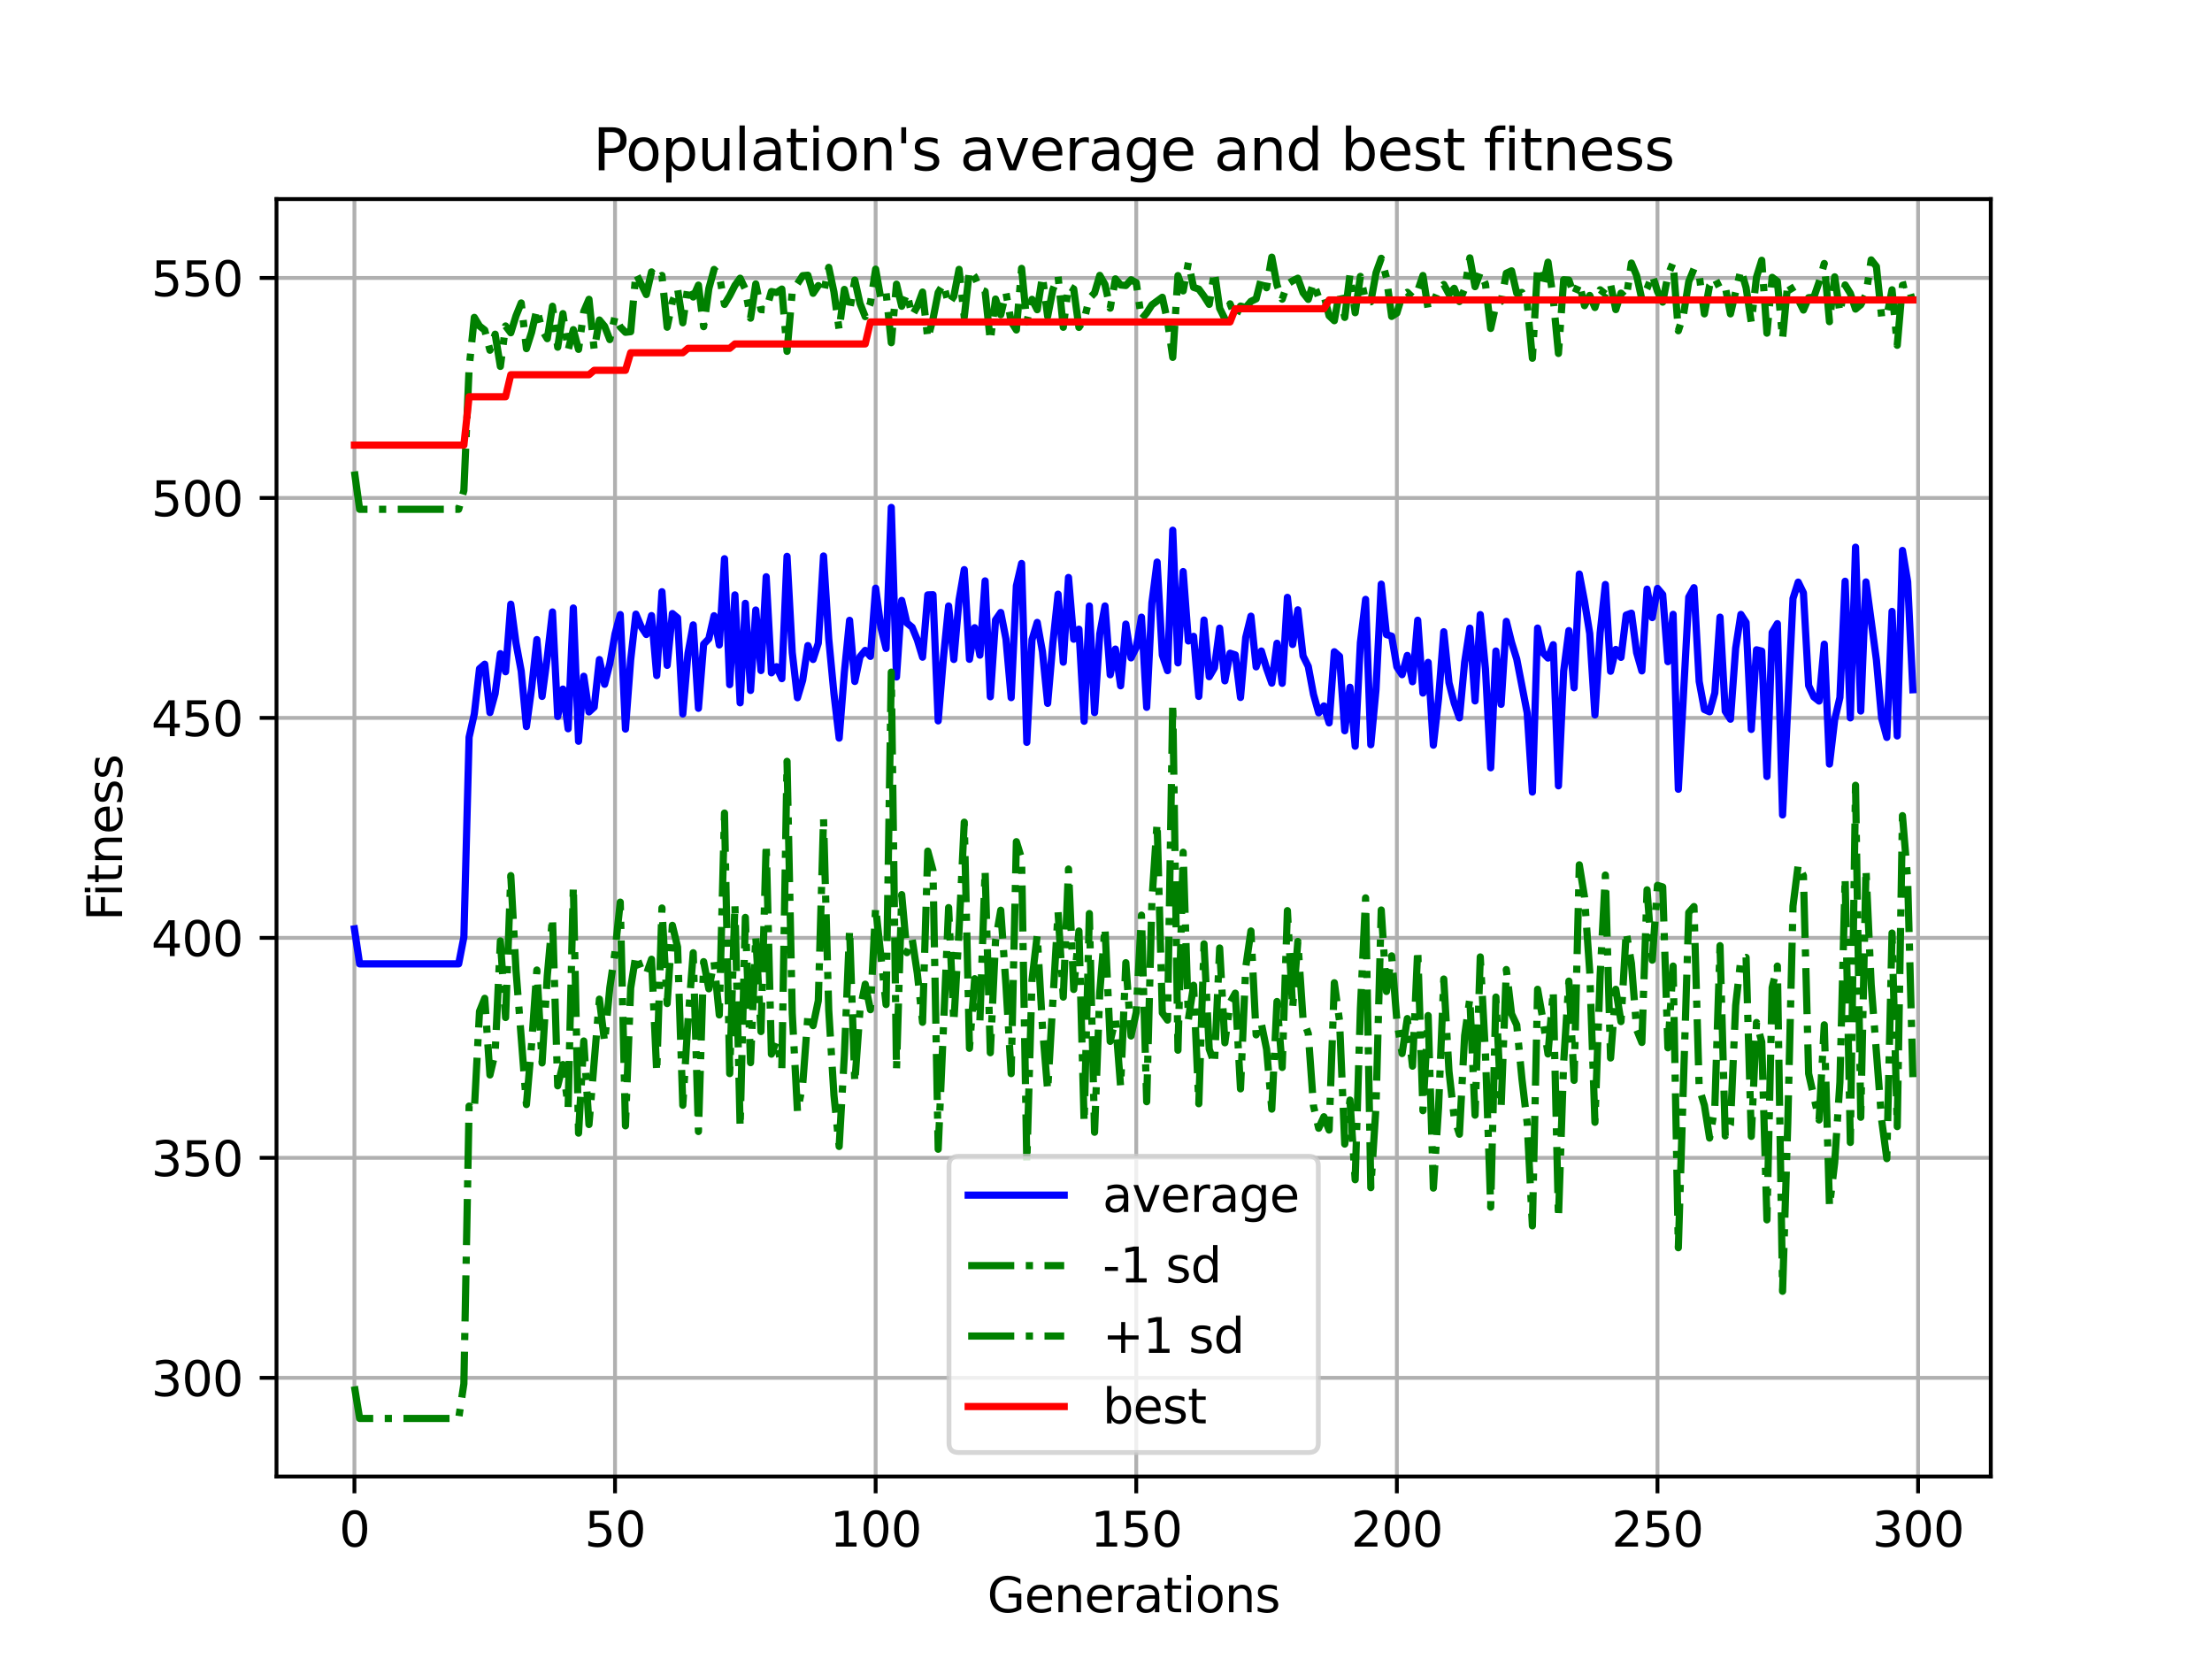 <?xml version="1.0" encoding="utf-8" standalone="no"?>
<!DOCTYPE svg PUBLIC "-//W3C//DTD SVG 1.1//EN"
  "http://www.w3.org/Graphics/SVG/1.1/DTD/svg11.dtd">
<svg xmlns:xlink="http://www.w3.org/1999/xlink" width="460.8pt" height="345.6pt" viewBox="0 0 460.8 345.6" xmlns="http://www.w3.org/2000/svg" version="1.1">
 <defs>
  <style type="text/css">*{stroke-linejoin: round; stroke-linecap: butt}</style>
 </defs>
 <g id="figure_1">
  <g id="patch_1">
   <path d="M 0 345.6 
L 460.8 345.6 
L 460.8 0 
L 0 0 
z
" style="fill: #ffffff"/>
  </g>
  <g id="axes_1">
   <g id="patch_2">
    <path d="M 57.6 307.584 
L 414.72 307.584 
L 414.72 41.472 
L 57.6 41.472 
z
" style="fill: #ffffff"/>
   </g>
   <g id="matplotlib.axis_1">
    <g id="xtick_1">
     <g id="line2d_1">
      <path d="M 73.833 307.584 
L 73.833 41.472 
" clip-path="url(#pd0edd029c1)" style="fill: none; stroke: #b0b0b0; stroke-width: 0.8; stroke-linecap: square"/>
     </g>
     <g id="line2d_2">
      <defs>
       <path id="m7ef248eb07" d="M 0 0 
L 0 3.5 
" style="stroke: #000000; stroke-width: 0.8"/>
      </defs>
      <g>
       <use xlink:href="#m7ef248eb07" x="73.833" y="307.584" style="stroke: #000000; stroke-width: 0.8"/>
      </g>
     </g>
     <g id="text_1">
      <!-- 0 -->
      <g transform="translate(70.651 322.182) scale(0.1 -0.1)">
       <defs>
        <path id="DejaVuSans-30" d="M 2034 4250 
Q 1547 4250 1301 3770 
Q 1056 3291 1056 2328 
Q 1056 1369 1301 889 
Q 1547 409 2034 409 
Q 2525 409 2770 889 
Q 3016 1369 3016 2328 
Q 3016 3291 2770 3770 
Q 2525 4250 2034 4250 
z
M 2034 4750 
Q 2819 4750 3233 4129 
Q 3647 3509 3647 2328 
Q 3647 1150 3233 529 
Q 2819 -91 2034 -91 
Q 1250 -91 836 529 
Q 422 1150 422 2328 
Q 422 3509 836 4129 
Q 1250 4750 2034 4750 
z
" transform="scale(0.016)"/>
       </defs>
       <use xlink:href="#DejaVuSans-30"/>
      </g>
     </g>
    </g>
    <g id="xtick_2">
     <g id="line2d_3">
      <path d="M 128.123 307.584 
L 128.123 41.472 
" clip-path="url(#pd0edd029c1)" style="fill: none; stroke: #b0b0b0; stroke-width: 0.8; stroke-linecap: square"/>
     </g>
     <g id="line2d_4">
      <g>
       <use xlink:href="#m7ef248eb07" x="128.123" y="307.584" style="stroke: #000000; stroke-width: 0.8"/>
      </g>
     </g>
     <g id="text_2">
      <!-- 50 -->
      <g transform="translate(121.76 322.182) scale(0.1 -0.1)">
       <defs>
        <path id="DejaVuSans-35" d="M 691 4666 
L 3169 4666 
L 3169 4134 
L 1269 4134 
L 1269 2991 
Q 1406 3038 1543 3061 
Q 1681 3084 1819 3084 
Q 2600 3084 3056 2656 
Q 3513 2228 3513 1497 
Q 3513 744 3044 326 
Q 2575 -91 1722 -91 
Q 1428 -91 1123 -41 
Q 819 9 494 109 
L 494 744 
Q 775 591 1075 516 
Q 1375 441 1709 441 
Q 2250 441 2565 725 
Q 2881 1009 2881 1497 
Q 2881 1984 2565 2268 
Q 2250 2553 1709 2553 
Q 1456 2553 1204 2497 
Q 953 2441 691 2322 
L 691 4666 
z
" transform="scale(0.016)"/>
       </defs>
       <use xlink:href="#DejaVuSans-35"/>
       <use xlink:href="#DejaVuSans-30" x="63.623"/>
      </g>
     </g>
    </g>
    <g id="xtick_3">
     <g id="line2d_5">
      <path d="M 182.413 307.584 
L 182.413 41.472 
" clip-path="url(#pd0edd029c1)" style="fill: none; stroke: #b0b0b0; stroke-width: 0.8; stroke-linecap: square"/>
     </g>
     <g id="line2d_6">
      <g>
       <use xlink:href="#m7ef248eb07" x="182.413" y="307.584" style="stroke: #000000; stroke-width: 0.8"/>
      </g>
     </g>
     <g id="text_3">
      <!-- 100 -->
      <g transform="translate(172.869 322.182) scale(0.1 -0.1)">
       <defs>
        <path id="DejaVuSans-31" d="M 794 531 
L 1825 531 
L 1825 4091 
L 703 3866 
L 703 4441 
L 1819 4666 
L 2450 4666 
L 2450 531 
L 3481 531 
L 3481 0 
L 794 0 
L 794 531 
z
" transform="scale(0.016)"/>
       </defs>
       <use xlink:href="#DejaVuSans-31"/>
       <use xlink:href="#DejaVuSans-30" x="63.623"/>
       <use xlink:href="#DejaVuSans-30" x="127.246"/>
      </g>
     </g>
    </g>
    <g id="xtick_4">
     <g id="line2d_7">
      <path d="M 236.703 307.584 
L 236.703 41.472 
" clip-path="url(#pd0edd029c1)" style="fill: none; stroke: #b0b0b0; stroke-width: 0.8; stroke-linecap: square"/>
     </g>
     <g id="line2d_8">
      <g>
       <use xlink:href="#m7ef248eb07" x="236.703" y="307.584" style="stroke: #000000; stroke-width: 0.8"/>
      </g>
     </g>
     <g id="text_4">
      <!-- 150 -->
      <g transform="translate(227.159 322.182) scale(0.1 -0.1)">
       <use xlink:href="#DejaVuSans-31"/>
       <use xlink:href="#DejaVuSans-35" x="63.623"/>
       <use xlink:href="#DejaVuSans-30" x="127.246"/>
      </g>
     </g>
    </g>
    <g id="xtick_5">
     <g id="line2d_9">
      <path d="M 290.993 307.584 
L 290.993 41.472 
" clip-path="url(#pd0edd029c1)" style="fill: none; stroke: #b0b0b0; stroke-width: 0.8; stroke-linecap: square"/>
     </g>
     <g id="line2d_10">
      <g>
       <use xlink:href="#m7ef248eb07" x="290.993" y="307.584" style="stroke: #000000; stroke-width: 0.8"/>
      </g>
     </g>
     <g id="text_5">
      <!-- 200 -->
      <g transform="translate(281.449 322.182) scale(0.1 -0.1)">
       <defs>
        <path id="DejaVuSans-32" d="M 1228 531 
L 3431 531 
L 3431 0 
L 469 0 
L 469 531 
Q 828 903 1448 1529 
Q 2069 2156 2228 2338 
Q 2531 2678 2651 2914 
Q 2772 3150 2772 3378 
Q 2772 3750 2511 3984 
Q 2250 4219 1831 4219 
Q 1534 4219 1204 4116 
Q 875 4013 500 3803 
L 500 4441 
Q 881 4594 1212 4672 
Q 1544 4750 1819 4750 
Q 2544 4750 2975 4387 
Q 3406 4025 3406 3419 
Q 3406 3131 3298 2873 
Q 3191 2616 2906 2266 
Q 2828 2175 2409 1742 
Q 1991 1309 1228 531 
z
" transform="scale(0.016)"/>
       </defs>
       <use xlink:href="#DejaVuSans-32"/>
       <use xlink:href="#DejaVuSans-30" x="63.623"/>
       <use xlink:href="#DejaVuSans-30" x="127.246"/>
      </g>
     </g>
    </g>
    <g id="xtick_6">
     <g id="line2d_11">
      <path d="M 345.283 307.584 
L 345.283 41.472 
" clip-path="url(#pd0edd029c1)" style="fill: none; stroke: #b0b0b0; stroke-width: 0.8; stroke-linecap: square"/>
     </g>
     <g id="line2d_12">
      <g>
       <use xlink:href="#m7ef248eb07" x="345.283" y="307.584" style="stroke: #000000; stroke-width: 0.8"/>
      </g>
     </g>
     <g id="text_6">
      <!-- 250 -->
      <g transform="translate(335.739 322.182) scale(0.1 -0.1)">
       <use xlink:href="#DejaVuSans-32"/>
       <use xlink:href="#DejaVuSans-35" x="63.623"/>
       <use xlink:href="#DejaVuSans-30" x="127.246"/>
      </g>
     </g>
    </g>
    <g id="xtick_7">
     <g id="line2d_13">
      <path d="M 399.573 307.584 
L 399.573 41.472 
" clip-path="url(#pd0edd029c1)" style="fill: none; stroke: #b0b0b0; stroke-width: 0.8; stroke-linecap: square"/>
     </g>
     <g id="line2d_14">
      <g>
       <use xlink:href="#m7ef248eb07" x="399.573" y="307.584" style="stroke: #000000; stroke-width: 0.8"/>
      </g>
     </g>
     <g id="text_7">
      <!-- 300 -->
      <g transform="translate(390.029 322.182) scale(0.1 -0.1)">
       <defs>
        <path id="DejaVuSans-33" d="M 2597 2516 
Q 3050 2419 3304 2112 
Q 3559 1806 3559 1356 
Q 3559 666 3084 287 
Q 2609 -91 1734 -91 
Q 1441 -91 1130 -33 
Q 819 25 488 141 
L 488 750 
Q 750 597 1062 519 
Q 1375 441 1716 441 
Q 2309 441 2620 675 
Q 2931 909 2931 1356 
Q 2931 1769 2642 2001 
Q 2353 2234 1838 2234 
L 1294 2234 
L 1294 2753 
L 1863 2753 
Q 2328 2753 2575 2939 
Q 2822 3125 2822 3475 
Q 2822 3834 2567 4026 
Q 2313 4219 1838 4219 
Q 1578 4219 1281 4162 
Q 984 4106 628 3988 
L 628 4550 
Q 988 4650 1302 4700 
Q 1616 4750 1894 4750 
Q 2613 4750 3031 4423 
Q 3450 4097 3450 3541 
Q 3450 3153 3228 2886 
Q 3006 2619 2597 2516 
z
" transform="scale(0.016)"/>
       </defs>
       <use xlink:href="#DejaVuSans-33"/>
       <use xlink:href="#DejaVuSans-30" x="63.623"/>
       <use xlink:href="#DejaVuSans-30" x="127.246"/>
      </g>
     </g>
    </g>
    <g id="text_8">
     <!-- Generations -->
     <g transform="translate(205.662 335.861) scale(0.1 -0.1)">
      <defs>
       <path id="DejaVuSans-47" d="M 3809 666 
L 3809 1919 
L 2778 1919 
L 2778 2438 
L 4434 2438 
L 4434 434 
Q 4069 175 3628 42 
Q 3188 -91 2688 -91 
Q 1594 -91 976 548 
Q 359 1188 359 2328 
Q 359 3472 976 4111 
Q 1594 4750 2688 4750 
Q 3144 4750 3555 4637 
Q 3966 4525 4313 4306 
L 4313 3634 
Q 3963 3931 3569 4081 
Q 3175 4231 2741 4231 
Q 1884 4231 1454 3753 
Q 1025 3275 1025 2328 
Q 1025 1384 1454 906 
Q 1884 428 2741 428 
Q 3075 428 3337 486 
Q 3600 544 3809 666 
z
" transform="scale(0.016)"/>
       <path id="DejaVuSans-65" d="M 3597 1894 
L 3597 1613 
L 953 1613 
Q 991 1019 1311 708 
Q 1631 397 2203 397 
Q 2534 397 2845 478 
Q 3156 559 3463 722 
L 3463 178 
Q 3153 47 2828 -22 
Q 2503 -91 2169 -91 
Q 1331 -91 842 396 
Q 353 884 353 1716 
Q 353 2575 817 3079 
Q 1281 3584 2069 3584 
Q 2775 3584 3186 3129 
Q 3597 2675 3597 1894 
z
M 3022 2063 
Q 3016 2534 2758 2815 
Q 2500 3097 2075 3097 
Q 1594 3097 1305 2825 
Q 1016 2553 972 2059 
L 3022 2063 
z
" transform="scale(0.016)"/>
       <path id="DejaVuSans-6e" d="M 3513 2113 
L 3513 0 
L 2938 0 
L 2938 2094 
Q 2938 2591 2744 2837 
Q 2550 3084 2163 3084 
Q 1697 3084 1428 2787 
Q 1159 2491 1159 1978 
L 1159 0 
L 581 0 
L 581 3500 
L 1159 3500 
L 1159 2956 
Q 1366 3272 1645 3428 
Q 1925 3584 2291 3584 
Q 2894 3584 3203 3211 
Q 3513 2838 3513 2113 
z
" transform="scale(0.016)"/>
       <path id="DejaVuSans-72" d="M 2631 2963 
Q 2534 3019 2420 3045 
Q 2306 3072 2169 3072 
Q 1681 3072 1420 2755 
Q 1159 2438 1159 1844 
L 1159 0 
L 581 0 
L 581 3500 
L 1159 3500 
L 1159 2956 
Q 1341 3275 1631 3429 
Q 1922 3584 2338 3584 
Q 2397 3584 2469 3576 
Q 2541 3569 2628 3553 
L 2631 2963 
z
" transform="scale(0.016)"/>
       <path id="DejaVuSans-61" d="M 2194 1759 
Q 1497 1759 1228 1600 
Q 959 1441 959 1056 
Q 959 750 1161 570 
Q 1363 391 1709 391 
Q 2188 391 2477 730 
Q 2766 1069 2766 1631 
L 2766 1759 
L 2194 1759 
z
M 3341 1997 
L 3341 0 
L 2766 0 
L 2766 531 
Q 2569 213 2275 61 
Q 1981 -91 1556 -91 
Q 1019 -91 701 211 
Q 384 513 384 1019 
Q 384 1609 779 1909 
Q 1175 2209 1959 2209 
L 2766 2209 
L 2766 2266 
Q 2766 2663 2505 2880 
Q 2244 3097 1772 3097 
Q 1472 3097 1187 3025 
Q 903 2953 641 2809 
L 641 3341 
Q 956 3463 1253 3523 
Q 1550 3584 1831 3584 
Q 2591 3584 2966 3190 
Q 3341 2797 3341 1997 
z
" transform="scale(0.016)"/>
       <path id="DejaVuSans-74" d="M 1172 4494 
L 1172 3500 
L 2356 3500 
L 2356 3053 
L 1172 3053 
L 1172 1153 
Q 1172 725 1289 603 
Q 1406 481 1766 481 
L 2356 481 
L 2356 0 
L 1766 0 
Q 1100 0 847 248 
Q 594 497 594 1153 
L 594 3053 
L 172 3053 
L 172 3500 
L 594 3500 
L 594 4494 
L 1172 4494 
z
" transform="scale(0.016)"/>
       <path id="DejaVuSans-69" d="M 603 3500 
L 1178 3500 
L 1178 0 
L 603 0 
L 603 3500 
z
M 603 4863 
L 1178 4863 
L 1178 4134 
L 603 4134 
L 603 4863 
z
" transform="scale(0.016)"/>
       <path id="DejaVuSans-6f" d="M 1959 3097 
Q 1497 3097 1228 2736 
Q 959 2375 959 1747 
Q 959 1119 1226 758 
Q 1494 397 1959 397 
Q 2419 397 2687 759 
Q 2956 1122 2956 1747 
Q 2956 2369 2687 2733 
Q 2419 3097 1959 3097 
z
M 1959 3584 
Q 2709 3584 3137 3096 
Q 3566 2609 3566 1747 
Q 3566 888 3137 398 
Q 2709 -91 1959 -91 
Q 1206 -91 779 398 
Q 353 888 353 1747 
Q 353 2609 779 3096 
Q 1206 3584 1959 3584 
z
" transform="scale(0.016)"/>
       <path id="DejaVuSans-73" d="M 2834 3397 
L 2834 2853 
Q 2591 2978 2328 3040 
Q 2066 3103 1784 3103 
Q 1356 3103 1142 2972 
Q 928 2841 928 2578 
Q 928 2378 1081 2264 
Q 1234 2150 1697 2047 
L 1894 2003 
Q 2506 1872 2764 1633 
Q 3022 1394 3022 966 
Q 3022 478 2636 193 
Q 2250 -91 1575 -91 
Q 1294 -91 989 -36 
Q 684 19 347 128 
L 347 722 
Q 666 556 975 473 
Q 1284 391 1588 391 
Q 1994 391 2212 530 
Q 2431 669 2431 922 
Q 2431 1156 2273 1281 
Q 2116 1406 1581 1522 
L 1381 1569 
Q 847 1681 609 1914 
Q 372 2147 372 2553 
Q 372 3047 722 3315 
Q 1072 3584 1716 3584 
Q 2034 3584 2315 3537 
Q 2597 3491 2834 3397 
z
" transform="scale(0.016)"/>
      </defs>
      <use xlink:href="#DejaVuSans-47"/>
      <use xlink:href="#DejaVuSans-65" x="77.49"/>
      <use xlink:href="#DejaVuSans-6e" x="139.014"/>
      <use xlink:href="#DejaVuSans-65" x="202.393"/>
      <use xlink:href="#DejaVuSans-72" x="263.916"/>
      <use xlink:href="#DejaVuSans-61" x="305.029"/>
      <use xlink:href="#DejaVuSans-74" x="366.309"/>
      <use xlink:href="#DejaVuSans-69" x="405.518"/>
      <use xlink:href="#DejaVuSans-6f" x="433.301"/>
      <use xlink:href="#DejaVuSans-6e" x="494.482"/>
      <use xlink:href="#DejaVuSans-73" x="557.861"/>
     </g>
    </g>
   </g>
   <g id="matplotlib.axis_2">
    <g id="ytick_1">
     <g id="line2d_15">
      <path d="M 57.6 287.025 
L 414.72 287.025 
" clip-path="url(#pd0edd029c1)" style="fill: none; stroke: #b0b0b0; stroke-width: 0.8; stroke-linecap: square"/>
     </g>
     <g id="line2d_16">
      <defs>
       <path id="m0daf70b643" d="M 0 0 
L -3.5 0 
" style="stroke: #000000; stroke-width: 0.8"/>
      </defs>
      <g>
       <use xlink:href="#m0daf70b643" x="57.6" y="287.025" style="stroke: #000000; stroke-width: 0.8"/>
      </g>
     </g>
     <g id="text_9">
      <!-- 300 -->
      <g transform="translate(31.512 290.825) scale(0.1 -0.1)">
       <use xlink:href="#DejaVuSans-33"/>
       <use xlink:href="#DejaVuSans-30" x="63.623"/>
       <use xlink:href="#DejaVuSans-30" x="127.246"/>
      </g>
     </g>
    </g>
    <g id="ytick_2">
     <g id="line2d_17">
      <path d="M 57.6 241.2 
L 414.72 241.2 
" clip-path="url(#pd0edd029c1)" style="fill: none; stroke: #b0b0b0; stroke-width: 0.8; stroke-linecap: square"/>
     </g>
     <g id="line2d_18">
      <g>
       <use xlink:href="#m0daf70b643" x="57.6" y="241.2" style="stroke: #000000; stroke-width: 0.8"/>
      </g>
     </g>
     <g id="text_10">
      <!-- 350 -->
      <g transform="translate(31.512 245) scale(0.1 -0.1)">
       <use xlink:href="#DejaVuSans-33"/>
       <use xlink:href="#DejaVuSans-35" x="63.623"/>
       <use xlink:href="#DejaVuSans-30" x="127.246"/>
      </g>
     </g>
    </g>
    <g id="ytick_3">
     <g id="line2d_19">
      <path d="M 57.6 195.375 
L 414.72 195.375 
" clip-path="url(#pd0edd029c1)" style="fill: none; stroke: #b0b0b0; stroke-width: 0.8; stroke-linecap: square"/>
     </g>
     <g id="line2d_20">
      <g>
       <use xlink:href="#m0daf70b643" x="57.6" y="195.375" style="stroke: #000000; stroke-width: 0.8"/>
      </g>
     </g>
     <g id="text_11">
      <!-- 400 -->
      <g transform="translate(31.512 199.175) scale(0.1 -0.1)">
       <defs>
        <path id="DejaVuSans-34" d="M 2419 4116 
L 825 1625 
L 2419 1625 
L 2419 4116 
z
M 2253 4666 
L 3047 4666 
L 3047 1625 
L 3713 1625 
L 3713 1100 
L 3047 1100 
L 3047 0 
L 2419 0 
L 2419 1100 
L 313 1100 
L 313 1709 
L 2253 4666 
z
" transform="scale(0.016)"/>
       </defs>
       <use xlink:href="#DejaVuSans-34"/>
       <use xlink:href="#DejaVuSans-30" x="63.623"/>
       <use xlink:href="#DejaVuSans-30" x="127.246"/>
      </g>
     </g>
    </g>
    <g id="ytick_4">
     <g id="line2d_21">
      <path d="M 57.6 149.55 
L 414.72 149.55 
" clip-path="url(#pd0edd029c1)" style="fill: none; stroke: #b0b0b0; stroke-width: 0.8; stroke-linecap: square"/>
     </g>
     <g id="line2d_22">
      <g>
       <use xlink:href="#m0daf70b643" x="57.6" y="149.55" style="stroke: #000000; stroke-width: 0.8"/>
      </g>
     </g>
     <g id="text_12">
      <!-- 450 -->
      <g transform="translate(31.512 153.35) scale(0.1 -0.1)">
       <use xlink:href="#DejaVuSans-34"/>
       <use xlink:href="#DejaVuSans-35" x="63.623"/>
       <use xlink:href="#DejaVuSans-30" x="127.246"/>
      </g>
     </g>
    </g>
    <g id="ytick_5">
     <g id="line2d_23">
      <path d="M 57.6 103.726 
L 414.72 103.726 
" clip-path="url(#pd0edd029c1)" style="fill: none; stroke: #b0b0b0; stroke-width: 0.8; stroke-linecap: square"/>
     </g>
     <g id="line2d_24">
      <g>
       <use xlink:href="#m0daf70b643" x="57.6" y="103.726" style="stroke: #000000; stroke-width: 0.8"/>
      </g>
     </g>
     <g id="text_13">
      <!-- 500 -->
      <g transform="translate(31.512 107.525) scale(0.1 -0.1)">
       <use xlink:href="#DejaVuSans-35"/>
       <use xlink:href="#DejaVuSans-30" x="63.623"/>
       <use xlink:href="#DejaVuSans-30" x="127.246"/>
      </g>
     </g>
    </g>
    <g id="ytick_6">
     <g id="line2d_25">
      <path d="M 57.6 57.901 
L 414.72 57.901 
" clip-path="url(#pd0edd029c1)" style="fill: none; stroke: #b0b0b0; stroke-width: 0.8; stroke-linecap: square"/>
     </g>
     <g id="line2d_26">
      <g>
       <use xlink:href="#m0daf70b643" x="57.6" y="57.901" style="stroke: #000000; stroke-width: 0.8"/>
      </g>
     </g>
     <g id="text_14">
      <!-- 550 -->
      <g transform="translate(31.512 61.7) scale(0.1 -0.1)">
       <use xlink:href="#DejaVuSans-35"/>
       <use xlink:href="#DejaVuSans-35" x="63.623"/>
       <use xlink:href="#DejaVuSans-30" x="127.246"/>
      </g>
     </g>
    </g>
    <g id="text_15">
     <!-- Fitness -->
     <g transform="translate(25.433 191.845) rotate(-90) scale(0.1 -0.1)">
      <defs>
       <path id="DejaVuSans-46" d="M 628 4666 
L 3309 4666 
L 3309 4134 
L 1259 4134 
L 1259 2759 
L 3109 2759 
L 3109 2228 
L 1259 2228 
L 1259 0 
L 628 0 
L 628 4666 
z
" transform="scale(0.016)"/>
      </defs>
      <use xlink:href="#DejaVuSans-46"/>
      <use xlink:href="#DejaVuSans-69" x="50.27"/>
      <use xlink:href="#DejaVuSans-74" x="78.053"/>
      <use xlink:href="#DejaVuSans-6e" x="117.262"/>
      <use xlink:href="#DejaVuSans-65" x="180.641"/>
      <use xlink:href="#DejaVuSans-73" x="242.164"/>
      <use xlink:href="#DejaVuSans-73" x="294.264"/>
     </g>
    </g>
   </g>
   <g id="line2d_27">
    <path d="M 73.833 193.506 
L 74.919 200.792 
L 95.549 200.792 
L 96.635 195.219 
L 97.72 153.583 
L 98.806 148.726 
L 99.892 139.301 
L 100.978 138.365 
L 102.064 148.447 
L 103.149 144.482 
L 104.235 136.17 
L 105.321 139.936 
L 106.407 125.865 
L 107.493 133.97 
L 108.578 139.799 
L 109.664 151.365 
L 110.75 143.318 
L 111.836 133.237 
L 112.922 145.078 
L 114.007 136.925 
L 115.093 127.48 
L 116.179 149.263 
L 117.265 143.548 
L 118.351 151.815 
L 119.436 126.656 
L 120.522 154.421 
L 121.608 140.88 
L 122.694 148.304 
L 123.78 147.306 
L 124.865 137.402 
L 125.951 142.548 
L 127.037 138.247 
L 128.123 132.045 
L 129.209 128.022 
L 130.294 151.878 
L 131.38 137.468 
L 132.466 127.939 
L 133.552 130.524 
L 134.638 132.174 
L 135.723 128.233 
L 136.809 140.734 
L 137.895 123.265 
L 138.981 138.607 
L 140.067 127.811 
L 141.152 128.709 
L 142.238 148.744 
L 143.324 136.078 
L 144.41 130.176 
L 145.496 147.553 
L 146.581 134.19 
L 147.667 133.054 
L 148.753 128.269 
L 149.839 134.355 
L 150.925 116.392 
L 152.01 142.622 
L 153.096 123.925 
L 154.182 146.416 
L 155.268 125.685 
L 156.354 143.832 
L 157.439 127.078 
L 158.525 139.689 
L 159.611 120.149 
L 160.697 140.166 
L 161.783 138.882 
L 162.868 141.375 
L 163.954 115.897 
L 165.04 135.913 
L 166.126 145.353 
L 167.212 141.705 
L 168.297 134.483 
L 169.383 137.379 
L 170.469 133.97 
L 171.555 115.823 
L 172.641 133.054 
L 173.726 144.491 
L 174.812 153.766 
L 175.898 140.037 
L 176.984 129.223 
L 178.07 141.962 
L 179.155 136.793 
L 180.241 135.491 
L 181.327 136.738 
L 182.413 122.532 
L 183.499 130.707 
L 184.584 135.088 
L 185.67 105.705 
L 186.756 141.027 
L 187.842 125.08 
L 188.928 129.772 
L 190.013 130.671 
L 191.099 133.31 
L 192.185 136.903 
L 193.271 123.925 
L 194.357 123.889 
L 195.442 150.174 
L 196.528 137.068 
L 197.614 126.235 
L 198.7 137.379 
L 199.786 124.97 
L 200.871 118.664 
L 201.957 137.343 
L 203.043 130.762 
L 204.129 136.481 
L 205.215 121.011 
L 206.3 145.151 
L 207.386 129.149 
L 208.472 127.591 
L 209.558 133.108 
L 210.644 145.335 
L 211.729 122.037 
L 212.815 117.381 
L 213.901 154.646 
L 214.987 133.255 
L 216.073 129.662 
L 217.158 135.73 
L 218.244 146.526 
L 219.33 133.988 
L 220.416 123.779 
L 221.502 137.948 
L 222.587 120.296 
L 223.673 133.163 
L 224.759 131.074 
L 225.845 150.247 
L 226.931 126.235 
L 228.016 148.451 
L 229.102 132.045 
L 230.188 126.235 
L 231.274 140.569 
L 232.36 135.216 
L 233.445 142.86 
L 234.531 130.011 
L 235.617 137.049 
L 236.703 134.868 
L 237.789 128.563 
L 238.875 147.351 
L 239.96 125.593 
L 241.046 117.088 
L 242.132 136.463 
L 243.218 139.707 
L 244.304 110.453 
L 245.389 138.094 
L 246.475 119.068 
L 247.561 133.53 
L 248.647 132.559 
L 249.733 145.078 
L 250.818 129.168 
L 251.904 140.972 
L 252.99 139.121 
L 254.076 130.854 
L 255.162 141.834 
L 256.247 136.078 
L 257.333 136.426 
L 258.419 145.298 
L 259.505 132.797 
L 260.591 128.361 
L 261.676 138.919 
L 262.762 135.62 
L 263.848 139.249 
L 264.934 142.31 
L 266.02 134.007 
L 267.105 142.347 
L 268.191 124.438 
L 269.277 134.263 
L 270.363 127.041 
L 271.449 136.646 
L 272.534 138.827 
L 273.62 144.638 
L 274.706 148.506 
L 275.792 147.058 
L 276.878 150.595 
L 277.963 135.766 
L 279.049 136.72 
L 280.135 152.227 
L 281.221 143.172 
L 282.307 155.453 
L 283.392 133.878 
L 284.478 124.86 
L 285.564 155.141 
L 286.65 143.63 
L 287.736 121.689 
L 288.821 132.192 
L 289.907 132.522 
L 290.993 138.919 
L 292.079 140.55 
L 293.165 136.536 
L 294.25 142.017 
L 295.336 129.204 
L 296.422 144.381 
L 297.508 137.984 
L 298.594 155.233 
L 299.679 145.536 
L 300.765 131.605 
L 301.851 142.218 
L 302.937 146.453 
L 304.023 149.55 
L 305.108 137.966 
L 306.194 130.854 
L 307.28 146.013 
L 308.366 128.031 
L 309.452 139.396 
L 310.537 159.944 
L 311.623 135.62 
L 312.709 146.728 
L 313.795 129.442 
L 314.881 133.805 
L 315.966 137.306 
L 318.138 148.506 
L 319.224 165.003 
L 320.31 130.836 
L 321.395 135.968 
L 322.481 137.086 
L 323.567 134.3 
L 324.653 163.701 
L 325.739 139.781 
L 326.824 131.367 
L 327.91 143.282 
L 328.996 119.581 
L 330.082 125.263 
L 331.168 131.972 
L 332.253 148.927 
L 333.339 131.807 
L 334.425 121.762 
L 335.511 139.836 
L 336.597 135.29 
L 337.682 136.939 
L 338.768 128.123 
L 339.854 127.738 
L 340.94 135.95 
L 342.026 139.762 
L 343.111 122.734 
L 344.197 128.654 
L 345.283 122.569 
L 346.369 123.852 
L 347.455 137.838 
L 348.54 127.976 
L 349.626 164.416 
L 351.798 124.383 
L 352.884 122.422 
L 353.969 141.944 
L 355.055 147.809 
L 356.141 148.286 
L 357.227 144.345 
L 358.313 128.563 
L 359.398 148.157 
L 360.484 149.825 
L 361.57 135.033 
L 362.656 127.994 
L 363.742 129.681 
L 364.827 151.952 
L 365.913 135.363 
L 366.999 135.638 
L 368.085 161.758 
L 369.171 131.752 
L 370.256 129.919 
L 371.342 169.768 
L 373.514 124.677 
L 374.6 121.267 
L 375.685 123.504 
L 376.771 142.823 
L 377.857 145.188 
L 378.943 146.049 
L 380.029 134.19 
L 381.114 159.174 
L 382.2 149.935 
L 383.286 145.298 
L 384.372 121.084 
L 385.458 149.55 
L 386.543 113.99 
L 387.629 148.121 
L 388.715 121.231 
L 390.887 137.471 
L 391.972 149.605 
L 393.058 153.62 
L 394.144 127.371 
L 395.23 153.308 
L 396.316 114.669 
L 397.401 121.176 
L 398.487 143.685 
L 398.487 143.685 
" clip-path="url(#pd0edd029c1)" style="fill: none; stroke: #0000ff; stroke-width: 1.5; stroke-linecap: square"/>
   </g>
   <g id="line2d_28">
    <path d="M 73.833 288.803 
L 74.919 295.488 
L 95.549 295.488 
L 96.635 288.26 
L 97.72 230.418 
L 98.806 231.338 
L 99.892 210.682 
L 100.978 207.966 
L 102.064 223.933 
L 103.149 219.346 
L 104.235 196.01 
L 105.321 211.967 
L 106.407 182.405 
L 107.493 202.137 
L 109.664 230.104 
L 110.75 217.437 
L 111.836 202.076 
L 112.922 221.432 
L 114.007 203.3 
L 115.093 191.162 
L 116.179 226.199 
L 117.265 221.764 
L 118.351 230.685 
L 119.436 184.637 
L 120.522 236.056 
L 121.608 216.86 
L 122.694 234.259 
L 124.865 208.142 
L 125.951 217.12 
L 127.037 205.747 
L 128.123 198.232 
L 129.209 187.931 
L 130.294 234.534 
L 131.38 205.836 
L 132.466 198.947 
L 133.552 201.855 
L 134.638 202.99 
L 135.723 199.827 
L 136.809 223.392 
L 137.895 189.152 
L 138.981 209.055 
L 140.067 192.77 
L 141.152 197.29 
L 142.238 230.24 
L 143.324 212.633 
L 144.41 198.475 
L 145.496 235.71 
L 146.581 200.329 
L 147.667 205.993 
L 148.753 200.409 
L 149.839 211.427 
L 150.925 169.374 
L 152.01 223.649 
L 153.096 188.389 
L 154.182 234.875 
L 155.268 191.114 
L 156.354 221.377 
L 157.439 195.011 
L 158.525 214.89 
L 159.611 175.733 
L 160.697 219.599 
L 161.783 216.827 
L 162.868 222.535 
L 163.954 158.601 
L 165.04 211.062 
L 166.126 231.6 
L 167.212 225.984 
L 168.297 211.634 
L 169.383 213.657 
L 170.469 208.45 
L 171.555 170.513 
L 172.641 210.408 
L 173.726 228.165 
L 174.812 238.829 
L 175.898 219.784 
L 176.984 193.671 
L 178.07 225.574 
L 179.155 210.368 
L 180.241 205.025 
L 181.327 210.34 
L 182.413 188.994 
L 184.584 209.268 
L 185.67 140.017 
L 186.756 222.855 
L 187.842 186.361 
L 188.928 198.458 
L 190.013 195.593 
L 191.099 202.803 
L 192.185 212.966 
L 193.271 177.299 
L 194.357 181.324 
L 195.442 239.406 
L 197.614 189.067 
L 198.7 213.023 
L 199.786 193.828 
L 200.871 171.276 
L 201.957 218.384 
L 203.043 203.884 
L 204.129 212.697 
L 205.215 181.314 
L 206.3 219.302 
L 207.386 196.003 
L 208.472 189.618 
L 209.558 205.246 
L 210.644 223.657 
L 211.729 175.335 
L 212.815 178.854 
L 213.901 242.197 
L 214.987 204.154 
L 216.073 194.804 
L 217.158 213.888 
L 218.244 227.16 
L 220.416 190.008 
L 221.502 207.718 
L 222.587 181.04 
L 223.673 206.124 
L 224.759 193.946 
L 225.845 233.857 
L 226.931 190.309 
L 228.016 235.868 
L 229.102 206.727 
L 230.188 193.201 
L 231.274 216.938 
L 232.36 212.343 
L 233.445 226.348 
L 234.531 200.542 
L 235.617 215.812 
L 236.703 210.865 
L 237.789 190.642 
L 238.875 229.506 
L 239.96 187.674 
L 241.046 171.407 
L 242.132 211 
L 243.218 212.504 
L 244.304 146.457 
L 245.389 218.78 
L 246.475 177.535 
L 247.561 212.35 
L 248.647 205.254 
L 249.733 229.93 
L 250.818 196.628 
L 251.904 218.536 
L 252.99 221.651 
L 254.076 197.484 
L 255.162 217.233 
L 256.247 208.861 
L 257.333 206.895 
L 258.419 226.834 
L 259.505 201.545 
L 260.591 193.943 
L 261.676 215.58 
L 262.762 213.246 
L 263.848 218.556 
L 264.934 231.052 
L 266.02 208.632 
L 267.105 222.37 
L 268.191 189.704 
L 269.277 210.027 
L 270.363 196.121 
L 271.449 212.309 
L 272.534 215.286 
L 273.62 230.369 
L 274.706 235.033 
L 275.792 232.638 
L 276.878 235.41 
L 277.963 204.724 
L 279.049 212.69 
L 280.135 238.332 
L 281.221 229.164 
L 282.307 245.76 
L 283.392 210.179 
L 284.478 187.044 
L 285.564 247.411 
L 286.65 230.424 
L 287.736 189.571 
L 288.821 206.54 
L 289.907 199.128 
L 290.993 212.628 
L 292.079 219.475 
L 293.165 212.186 
L 294.25 222.099 
L 295.336 197.823 
L 296.422 231.372 
L 297.508 211.559 
L 298.594 247.5 
L 299.679 230.726 
L 300.765 203.952 
L 301.851 223.167 
L 302.937 232.841 
L 304.023 236.283 
L 305.108 215.752 
L 306.194 207.989 
L 307.28 232.31 
L 308.366 199.345 
L 309.452 219.601 
L 310.537 251.469 
L 311.623 207.705 
L 312.709 230.669 
L 313.795 201.969 
L 314.881 211.194 
L 315.966 213.522 
L 317.052 224.802 
L 318.138 233.928 
L 319.224 255.372 
L 320.31 206.086 
L 321.395 212.275 
L 322.481 219.561 
L 323.567 206.384 
L 324.653 253.772 
L 325.739 221.286 
L 326.824 204.384 
L 327.91 225.062 
L 328.996 180.159 
L 330.082 186.848 
L 331.168 202.402 
L 332.253 233.794 
L 333.339 203.249 
L 334.425 182.287 
L 335.511 220.401 
L 336.597 206.085 
L 337.682 212.815 
L 338.768 194.139 
L 339.854 200.677 
L 340.94 214.48 
L 342.026 217.167 
L 343.111 185.364 
L 344.197 200.015 
L 345.283 184.433 
L 346.369 184.764 
L 347.455 218.283 
L 348.54 201.25 
L 349.626 259.928 
L 351.798 190.092 
L 352.884 188.846 
L 353.969 226.629 
L 355.055 230.234 
L 356.141 237.082 
L 357.227 230.756 
L 358.313 197.001 
L 359.398 236.632 
L 360.484 234.264 
L 361.57 209.445 
L 362.656 199.793 
L 363.742 199.445 
L 364.827 236.73 
L 365.913 213.002 
L 366.999 217.058 
L 368.085 254.116 
L 369.171 205.73 
L 370.256 201.244 
L 371.342 269 
L 372.428 233.986 
L 373.514 188.739 
L 374.6 180.132 
L 375.685 182.42 
L 376.771 223.641 
L 378.943 233.315 
L 380.029 213.489 
L 381.114 251.335 
L 382.2 242.203 
L 383.286 225.433 
L 384.372 182.81 
L 385.458 237.998 
L 386.543 163.589 
L 387.629 232.751 
L 388.715 181.085 
L 389.801 205.073 
L 391.972 233.251 
L 393.058 241.368 
L 394.144 194.372 
L 395.23 234.688 
L 396.316 169.913 
L 397.401 183.179 
L 398.487 224.394 
L 398.487 224.394 
" clip-path="url(#pd0edd029c1)" style="fill: none; stroke-dasharray: 9.6,2.4,1.5,2.4; stroke-dashoffset: 0; stroke: #008000; stroke-width: 1.5"/>
   </g>
   <g id="line2d_29">
    <path d="M 73.833 98.209 
L 74.919 106.096 
L 95.549 106.096 
L 96.635 102.179 
L 97.72 76.748 
L 98.806 66.113 
L 99.892 67.919 
L 100.978 68.765 
L 102.064 72.961 
L 103.149 69.617 
L 104.235 76.329 
L 105.321 67.905 
L 106.407 69.326 
L 107.493 65.803 
L 108.578 63.111 
L 109.664 72.627 
L 110.75 69.199 
L 111.836 64.398 
L 112.922 68.724 
L 114.007 70.551 
L 115.093 63.798 
L 116.179 72.327 
L 117.265 65.333 
L 118.351 72.944 
L 119.436 68.675 
L 120.522 72.785 
L 121.608 64.901 
L 122.694 62.349 
L 123.78 72.867 
L 124.865 66.663 
L 125.951 67.977 
L 127.037 70.747 
L 128.123 65.859 
L 129.209 68.113 
L 130.294 69.223 
L 131.38 69.1 
L 132.466 56.932 
L 134.638 61.357 
L 135.723 56.638 
L 136.809 58.075 
L 137.895 57.379 
L 138.981 68.16 
L 140.067 62.852 
L 141.152 60.128 
L 142.238 67.248 
L 143.324 59.523 
L 144.41 61.876 
L 145.496 59.395 
L 146.581 68.051 
L 147.667 60.114 
L 148.753 56.13 
L 149.839 57.283 
L 150.925 63.409 
L 152.01 61.595 
L 153.096 59.462 
L 154.182 57.957 
L 155.268 60.255 
L 156.354 66.286 
L 157.439 59.145 
L 158.525 64.487 
L 159.611 64.565 
L 160.697 60.732 
L 161.783 60.938 
L 162.868 60.216 
L 163.954 73.192 
L 165.04 60.763 
L 167.212 57.426 
L 168.297 57.333 
L 169.383 61.102 
L 170.469 59.49 
L 171.555 61.133 
L 172.641 55.699 
L 173.726 60.817 
L 174.812 68.704 
L 175.898 60.291 
L 176.984 64.774 
L 178.07 58.349 
L 179.155 63.217 
L 180.241 65.958 
L 181.327 63.136 
L 182.413 56.07 
L 183.499 62.261 
L 184.584 60.908 
L 185.67 71.393 
L 186.756 59.199 
L 187.842 63.799 
L 188.928 61.087 
L 190.013 65.748 
L 191.099 63.818 
L 192.185 60.84 
L 193.271 70.552 
L 194.357 66.453 
L 195.442 60.942 
L 196.528 59.155 
L 197.614 63.402 
L 198.7 61.736 
L 199.786 56.112 
L 200.871 66.053 
L 201.957 56.302 
L 203.043 57.641 
L 204.129 60.265 
L 205.215 60.708 
L 206.3 71 
L 207.386 62.295 
L 208.472 65.565 
L 209.558 60.971 
L 210.644 67.013 
L 211.729 68.739 
L 212.815 55.909 
L 213.901 67.095 
L 214.987 62.356 
L 216.073 64.521 
L 217.158 57.571 
L 218.244 65.892 
L 219.33 60.361 
L 220.416 57.549 
L 221.502 68.177 
L 222.587 59.551 
L 223.673 60.203 
L 224.759 68.202 
L 225.845 66.637 
L 226.931 62.16 
L 228.016 61.033 
L 229.102 57.364 
L 230.188 59.268 
L 231.274 64.2 
L 232.36 58.09 
L 233.445 59.372 
L 234.531 59.479 
L 235.617 58.287 
L 236.703 58.871 
L 237.789 66.483 
L 238.875 65.196 
L 239.96 63.512 
L 242.132 61.926 
L 243.218 66.91 
L 244.304 74.449 
L 245.389 57.408 
L 246.475 60.601 
L 247.561 54.71 
L 248.647 59.863 
L 249.733 60.226 
L 250.818 61.707 
L 251.904 63.408 
L 252.99 56.591 
L 254.076 64.223 
L 255.162 66.434 
L 256.247 63.295 
L 257.333 65.958 
L 258.419 63.761 
L 259.505 64.049 
L 260.591 62.779 
L 261.676 62.258 
L 262.762 57.994 
L 263.848 59.942 
L 264.934 53.568 
L 266.02 59.381 
L 267.105 62.324 
L 268.191 59.173 
L 269.277 58.5 
L 270.363 57.961 
L 271.449 60.983 
L 272.534 62.369 
L 273.62 58.907 
L 274.706 61.978 
L 275.792 61.477 
L 276.878 65.781 
L 277.963 66.809 
L 279.049 60.749 
L 280.135 66.121 
L 281.221 57.179 
L 282.307 65.146 
L 283.392 57.578 
L 284.478 62.676 
L 285.564 62.872 
L 286.65 56.836 
L 287.736 53.807 
L 288.821 57.844 
L 289.907 65.915 
L 290.993 65.211 
L 292.079 61.626 
L 293.165 60.886 
L 294.25 61.935 
L 295.336 60.585 
L 296.422 57.391 
L 297.508 64.41 
L 298.594 62.965 
L 299.679 60.346 
L 300.765 59.259 
L 301.851 61.27 
L 302.937 60.064 
L 304.023 62.818 
L 305.108 60.18 
L 306.194 53.719 
L 307.28 59.715 
L 308.366 56.717 
L 309.452 59.19 
L 310.537 68.418 
L 311.623 63.534 
L 312.709 62.786 
L 313.795 56.916 
L 314.881 56.417 
L 315.966 61.09 
L 317.052 60.918 
L 318.138 63.084 
L 319.224 74.633 
L 320.31 55.585 
L 321.395 59.661 
L 322.481 54.611 
L 323.567 62.216 
L 324.653 73.631 
L 325.739 58.275 
L 326.824 58.35 
L 327.91 61.501 
L 328.996 59.003 
L 330.082 63.678 
L 331.168 61.542 
L 332.253 64.061 
L 333.339 60.365 
L 334.425 61.237 
L 335.511 59.271 
L 336.597 64.494 
L 337.682 61.064 
L 338.768 62.106 
L 339.854 54.799 
L 340.94 57.419 
L 342.026 62.357 
L 343.111 60.104 
L 344.197 57.294 
L 345.283 60.705 
L 346.369 62.94 
L 347.455 57.393 
L 348.54 54.703 
L 349.626 68.905 
L 350.712 65.496 
L 351.798 58.675 
L 352.884 55.998 
L 353.969 57.258 
L 355.055 65.384 
L 356.141 59.489 
L 357.227 57.934 
L 358.313 60.125 
L 359.398 59.683 
L 360.484 65.387 
L 362.656 56.196 
L 363.742 59.917 
L 364.827 67.173 
L 365.913 57.724 
L 366.999 54.218 
L 368.085 69.401 
L 369.171 57.774 
L 370.256 58.594 
L 371.342 70.537 
L 372.428 58.883 
L 374.6 62.403 
L 375.685 64.588 
L 376.771 62.006 
L 377.857 61.921 
L 378.943 58.784 
L 380.029 54.891 
L 381.114 67.012 
L 382.2 57.668 
L 383.286 65.163 
L 384.372 59.358 
L 385.458 61.103 
L 386.543 64.391 
L 387.629 63.49 
L 388.715 61.376 
L 389.801 54.142 
L 390.887 55.517 
L 391.972 65.96 
L 393.058 65.872 
L 394.144 60.37 
L 395.23 71.929 
L 396.316 59.424 
L 397.401 59.173 
L 398.487 62.976 
L 398.487 62.976 
" clip-path="url(#pd0edd029c1)" style="fill: none; stroke-dasharray: 9.6,2.4,1.5,2.4; stroke-dashoffset: 0; stroke: #008000; stroke-width: 1.5"/>
   </g>
   <g id="line2d_30">
    <path d="M 73.833 92.728 
L 96.635 92.728 
L 97.72 82.646 
L 105.321 82.646 
L 106.407 78.064 
L 122.694 78.064 
L 123.78 77.147 
L 130.294 77.147 
L 131.38 73.481 
L 142.238 73.481 
L 143.324 72.565 
L 152.01 72.565 
L 153.096 71.648 
L 180.241 71.648 
L 181.327 67.066 
L 256.247 67.066 
L 257.333 64.316 
L 275.792 64.316 
L 276.878 62.483 
L 398.487 62.483 
L 398.487 62.483 
" clip-path="url(#pd0edd029c1)" style="fill: none; stroke: #ff0000; stroke-width: 1.5; stroke-linecap: square"/>
   </g>
   <g id="patch_3">
    <path d="M 57.6 307.584 
L 57.6 41.472 
" style="fill: none; stroke: #000000; stroke-width: 0.8; stroke-linejoin: miter; stroke-linecap: square"/>
   </g>
   <g id="patch_4">
    <path d="M 414.72 307.584 
L 414.72 41.472 
" style="fill: none; stroke: #000000; stroke-width: 0.8; stroke-linejoin: miter; stroke-linecap: square"/>
   </g>
   <g id="patch_5">
    <path d="M 57.6 307.584 
L 414.72 307.584 
" style="fill: none; stroke: #000000; stroke-width: 0.8; stroke-linejoin: miter; stroke-linecap: square"/>
   </g>
   <g id="patch_6">
    <path d="M 57.6 41.472 
L 414.72 41.472 
" style="fill: none; stroke: #000000; stroke-width: 0.8; stroke-linejoin: miter; stroke-linecap: square"/>
   </g>
   <g id="text_16">
    <!-- Population's average and best fitness -->
    <g transform="translate(123.53 35.472) scale(0.12 -0.12)">
     <defs>
      <path id="DejaVuSans-50" d="M 1259 4147 
L 1259 2394 
L 2053 2394 
Q 2494 2394 2734 2622 
Q 2975 2850 2975 3272 
Q 2975 3691 2734 3919 
Q 2494 4147 2053 4147 
L 1259 4147 
z
M 628 4666 
L 2053 4666 
Q 2838 4666 3239 4311 
Q 3641 3956 3641 3272 
Q 3641 2581 3239 2228 
Q 2838 1875 2053 1875 
L 1259 1875 
L 1259 0 
L 628 0 
L 628 4666 
z
" transform="scale(0.016)"/>
      <path id="DejaVuSans-70" d="M 1159 525 
L 1159 -1331 
L 581 -1331 
L 581 3500 
L 1159 3500 
L 1159 2969 
Q 1341 3281 1617 3432 
Q 1894 3584 2278 3584 
Q 2916 3584 3314 3078 
Q 3713 2572 3713 1747 
Q 3713 922 3314 415 
Q 2916 -91 2278 -91 
Q 1894 -91 1617 61 
Q 1341 213 1159 525 
z
M 3116 1747 
Q 3116 2381 2855 2742 
Q 2594 3103 2138 3103 
Q 1681 3103 1420 2742 
Q 1159 2381 1159 1747 
Q 1159 1113 1420 752 
Q 1681 391 2138 391 
Q 2594 391 2855 752 
Q 3116 1113 3116 1747 
z
" transform="scale(0.016)"/>
      <path id="DejaVuSans-75" d="M 544 1381 
L 544 3500 
L 1119 3500 
L 1119 1403 
Q 1119 906 1312 657 
Q 1506 409 1894 409 
Q 2359 409 2629 706 
Q 2900 1003 2900 1516 
L 2900 3500 
L 3475 3500 
L 3475 0 
L 2900 0 
L 2900 538 
Q 2691 219 2414 64 
Q 2138 -91 1772 -91 
Q 1169 -91 856 284 
Q 544 659 544 1381 
z
M 1991 3584 
L 1991 3584 
z
" transform="scale(0.016)"/>
      <path id="DejaVuSans-6c" d="M 603 4863 
L 1178 4863 
L 1178 0 
L 603 0 
L 603 4863 
z
" transform="scale(0.016)"/>
      <path id="DejaVuSans-27" d="M 1147 4666 
L 1147 2931 
L 616 2931 
L 616 4666 
L 1147 4666 
z
" transform="scale(0.016)"/>
      <path id="DejaVuSans-20" transform="scale(0.016)"/>
      <path id="DejaVuSans-76" d="M 191 3500 
L 800 3500 
L 1894 563 
L 2988 3500 
L 3597 3500 
L 2284 0 
L 1503 0 
L 191 3500 
z
" transform="scale(0.016)"/>
      <path id="DejaVuSans-67" d="M 2906 1791 
Q 2906 2416 2648 2759 
Q 2391 3103 1925 3103 
Q 1463 3103 1205 2759 
Q 947 2416 947 1791 
Q 947 1169 1205 825 
Q 1463 481 1925 481 
Q 2391 481 2648 825 
Q 2906 1169 2906 1791 
z
M 3481 434 
Q 3481 -459 3084 -895 
Q 2688 -1331 1869 -1331 
Q 1566 -1331 1297 -1286 
Q 1028 -1241 775 -1147 
L 775 -588 
Q 1028 -725 1275 -790 
Q 1522 -856 1778 -856 
Q 2344 -856 2625 -561 
Q 2906 -266 2906 331 
L 2906 616 
Q 2728 306 2450 153 
Q 2172 0 1784 0 
Q 1141 0 747 490 
Q 353 981 353 1791 
Q 353 2603 747 3093 
Q 1141 3584 1784 3584 
Q 2172 3584 2450 3431 
Q 2728 3278 2906 2969 
L 2906 3500 
L 3481 3500 
L 3481 434 
z
" transform="scale(0.016)"/>
      <path id="DejaVuSans-64" d="M 2906 2969 
L 2906 4863 
L 3481 4863 
L 3481 0 
L 2906 0 
L 2906 525 
Q 2725 213 2448 61 
Q 2172 -91 1784 -91 
Q 1150 -91 751 415 
Q 353 922 353 1747 
Q 353 2572 751 3078 
Q 1150 3584 1784 3584 
Q 2172 3584 2448 3432 
Q 2725 3281 2906 2969 
z
M 947 1747 
Q 947 1113 1208 752 
Q 1469 391 1925 391 
Q 2381 391 2643 752 
Q 2906 1113 2906 1747 
Q 2906 2381 2643 2742 
Q 2381 3103 1925 3103 
Q 1469 3103 1208 2742 
Q 947 2381 947 1747 
z
" transform="scale(0.016)"/>
      <path id="DejaVuSans-62" d="M 3116 1747 
Q 3116 2381 2855 2742 
Q 2594 3103 2138 3103 
Q 1681 3103 1420 2742 
Q 1159 2381 1159 1747 
Q 1159 1113 1420 752 
Q 1681 391 2138 391 
Q 2594 391 2855 752 
Q 3116 1113 3116 1747 
z
M 1159 2969 
Q 1341 3281 1617 3432 
Q 1894 3584 2278 3584 
Q 2916 3584 3314 3078 
Q 3713 2572 3713 1747 
Q 3713 922 3314 415 
Q 2916 -91 2278 -91 
Q 1894 -91 1617 61 
Q 1341 213 1159 525 
L 1159 0 
L 581 0 
L 581 4863 
L 1159 4863 
L 1159 2969 
z
" transform="scale(0.016)"/>
      <path id="DejaVuSans-66" d="M 2375 4863 
L 2375 4384 
L 1825 4384 
Q 1516 4384 1395 4259 
Q 1275 4134 1275 3809 
L 1275 3500 
L 2222 3500 
L 2222 3053 
L 1275 3053 
L 1275 0 
L 697 0 
L 697 3053 
L 147 3053 
L 147 3500 
L 697 3500 
L 697 3744 
Q 697 4328 969 4595 
Q 1241 4863 1831 4863 
L 2375 4863 
z
" transform="scale(0.016)"/>
     </defs>
     <use xlink:href="#DejaVuSans-50"/>
     <use xlink:href="#DejaVuSans-6f" x="56.678"/>
     <use xlink:href="#DejaVuSans-70" x="117.859"/>
     <use xlink:href="#DejaVuSans-75" x="181.336"/>
     <use xlink:href="#DejaVuSans-6c" x="244.715"/>
     <use xlink:href="#DejaVuSans-61" x="272.498"/>
     <use xlink:href="#DejaVuSans-74" x="333.777"/>
     <use xlink:href="#DejaVuSans-69" x="372.986"/>
     <use xlink:href="#DejaVuSans-6f" x="400.77"/>
     <use xlink:href="#DejaVuSans-6e" x="461.951"/>
     <use xlink:href="#DejaVuSans-27" x="525.33"/>
     <use xlink:href="#DejaVuSans-73" x="552.82"/>
     <use xlink:href="#DejaVuSans-20" x="604.92"/>
     <use xlink:href="#DejaVuSans-61" x="636.707"/>
     <use xlink:href="#DejaVuSans-76" x="697.986"/>
     <use xlink:href="#DejaVuSans-65" x="757.166"/>
     <use xlink:href="#DejaVuSans-72" x="818.689"/>
     <use xlink:href="#DejaVuSans-61" x="859.803"/>
     <use xlink:href="#DejaVuSans-67" x="921.082"/>
     <use xlink:href="#DejaVuSans-65" x="984.559"/>
     <use xlink:href="#DejaVuSans-20" x="1046.082"/>
     <use xlink:href="#DejaVuSans-61" x="1077.869"/>
     <use xlink:href="#DejaVuSans-6e" x="1139.148"/>
     <use xlink:href="#DejaVuSans-64" x="1202.527"/>
     <use xlink:href="#DejaVuSans-20" x="1266.004"/>
     <use xlink:href="#DejaVuSans-62" x="1297.791"/>
     <use xlink:href="#DejaVuSans-65" x="1361.268"/>
     <use xlink:href="#DejaVuSans-73" x="1422.791"/>
     <use xlink:href="#DejaVuSans-74" x="1474.891"/>
     <use xlink:href="#DejaVuSans-20" x="1514.1"/>
     <use xlink:href="#DejaVuSans-66" x="1545.887"/>
     <use xlink:href="#DejaVuSans-69" x="1581.092"/>
     <use xlink:href="#DejaVuSans-74" x="1608.875"/>
     <use xlink:href="#DejaVuSans-6e" x="1648.084"/>
     <use xlink:href="#DejaVuSans-65" x="1711.463"/>
     <use xlink:href="#DejaVuSans-73" x="1772.986"/>
     <use xlink:href="#DejaVuSans-73" x="1825.086"/>
    </g>
   </g>
   <g id="legend_1">
    <g id="patch_7">
     <path d="M 199.69 302.584 
L 272.63 302.584 
Q 274.63 302.584 274.63 300.584 
L 274.63 242.871 
Q 274.63 240.871 272.63 240.871 
L 199.69 240.871 
Q 197.69 240.871 197.69 242.871 
L 197.69 300.584 
Q 197.69 302.584 199.69 302.584 
z
" style="fill: #ffffff; opacity: 0.8; stroke: #cccccc; stroke-linejoin: miter"/>
    </g>
    <g id="line2d_31">
     <path d="M 201.69 248.97 
L 211.69 248.97 
L 221.69 248.97 
" style="fill: none; stroke: #0000ff; stroke-width: 1.5; stroke-linecap: square"/>
    </g>
    <g id="text_17">
     <!-- average -->
     <g transform="translate(229.69 252.47) scale(0.1 -0.1)">
      <use xlink:href="#DejaVuSans-61"/>
      <use xlink:href="#DejaVuSans-76" x="61.279"/>
      <use xlink:href="#DejaVuSans-65" x="120.459"/>
      <use xlink:href="#DejaVuSans-72" x="181.982"/>
      <use xlink:href="#DejaVuSans-61" x="223.096"/>
      <use xlink:href="#DejaVuSans-67" x="284.375"/>
      <use xlink:href="#DejaVuSans-65" x="347.852"/>
     </g>
    </g>
    <g id="line2d_32">
     <path d="M 201.69 263.648 
L 211.69 263.648 
L 221.69 263.648 
" style="fill: none; stroke-dasharray: 9.6,2.4,1.5,2.4; stroke-dashoffset: 0; stroke: #008000; stroke-width: 1.5"/>
    </g>
    <g id="text_18">
     <!-- -1 sd -->
     <g transform="translate(229.69 267.148) scale(0.1 -0.1)">
      <defs>
       <path id="DejaVuSans-2d" d="M 313 2009 
L 1997 2009 
L 1997 1497 
L 313 1497 
L 313 2009 
z
" transform="scale(0.016)"/>
      </defs>
      <use xlink:href="#DejaVuSans-2d"/>
      <use xlink:href="#DejaVuSans-31" x="36.084"/>
      <use xlink:href="#DejaVuSans-20" x="99.707"/>
      <use xlink:href="#DejaVuSans-73" x="131.494"/>
      <use xlink:href="#DejaVuSans-64" x="183.594"/>
     </g>
    </g>
    <g id="line2d_33">
     <path d="M 201.69 278.326 
L 211.69 278.326 
L 221.69 278.326 
" style="fill: none; stroke-dasharray: 9.6,2.4,1.5,2.4; stroke-dashoffset: 0; stroke: #008000; stroke-width: 1.5"/>
    </g>
    <g id="text_19">
     <!-- +1 sd -->
     <g transform="translate(229.69 281.826) scale(0.1 -0.1)">
      <defs>
       <path id="DejaVuSans-2b" d="M 2944 4013 
L 2944 2272 
L 4684 2272 
L 4684 1741 
L 2944 1741 
L 2944 0 
L 2419 0 
L 2419 1741 
L 678 1741 
L 678 2272 
L 2419 2272 
L 2419 4013 
L 2944 4013 
z
" transform="scale(0.016)"/>
      </defs>
      <use xlink:href="#DejaVuSans-2b"/>
      <use xlink:href="#DejaVuSans-31" x="83.789"/>
      <use xlink:href="#DejaVuSans-20" x="147.412"/>
      <use xlink:href="#DejaVuSans-73" x="179.199"/>
      <use xlink:href="#DejaVuSans-64" x="231.299"/>
     </g>
    </g>
    <g id="line2d_34">
     <path d="M 201.69 293.004 
L 211.69 293.004 
L 221.69 293.004 
" style="fill: none; stroke: #ff0000; stroke-width: 1.5; stroke-linecap: square"/>
    </g>
    <g id="text_20">
     <!-- best -->
     <g transform="translate(229.69 296.504) scale(0.1 -0.1)">
      <use xlink:href="#DejaVuSans-62"/>
      <use xlink:href="#DejaVuSans-65" x="63.477"/>
      <use xlink:href="#DejaVuSans-73" x="125"/>
      <use xlink:href="#DejaVuSans-74" x="177.1"/>
     </g>
    </g>
   </g>
  </g>
 </g>
 <defs>
  <clipPath id="pd0edd029c1">
   <rect x="57.6" y="41.472" width="357.12" height="266.112"/>
  </clipPath>
 </defs>
</svg>

